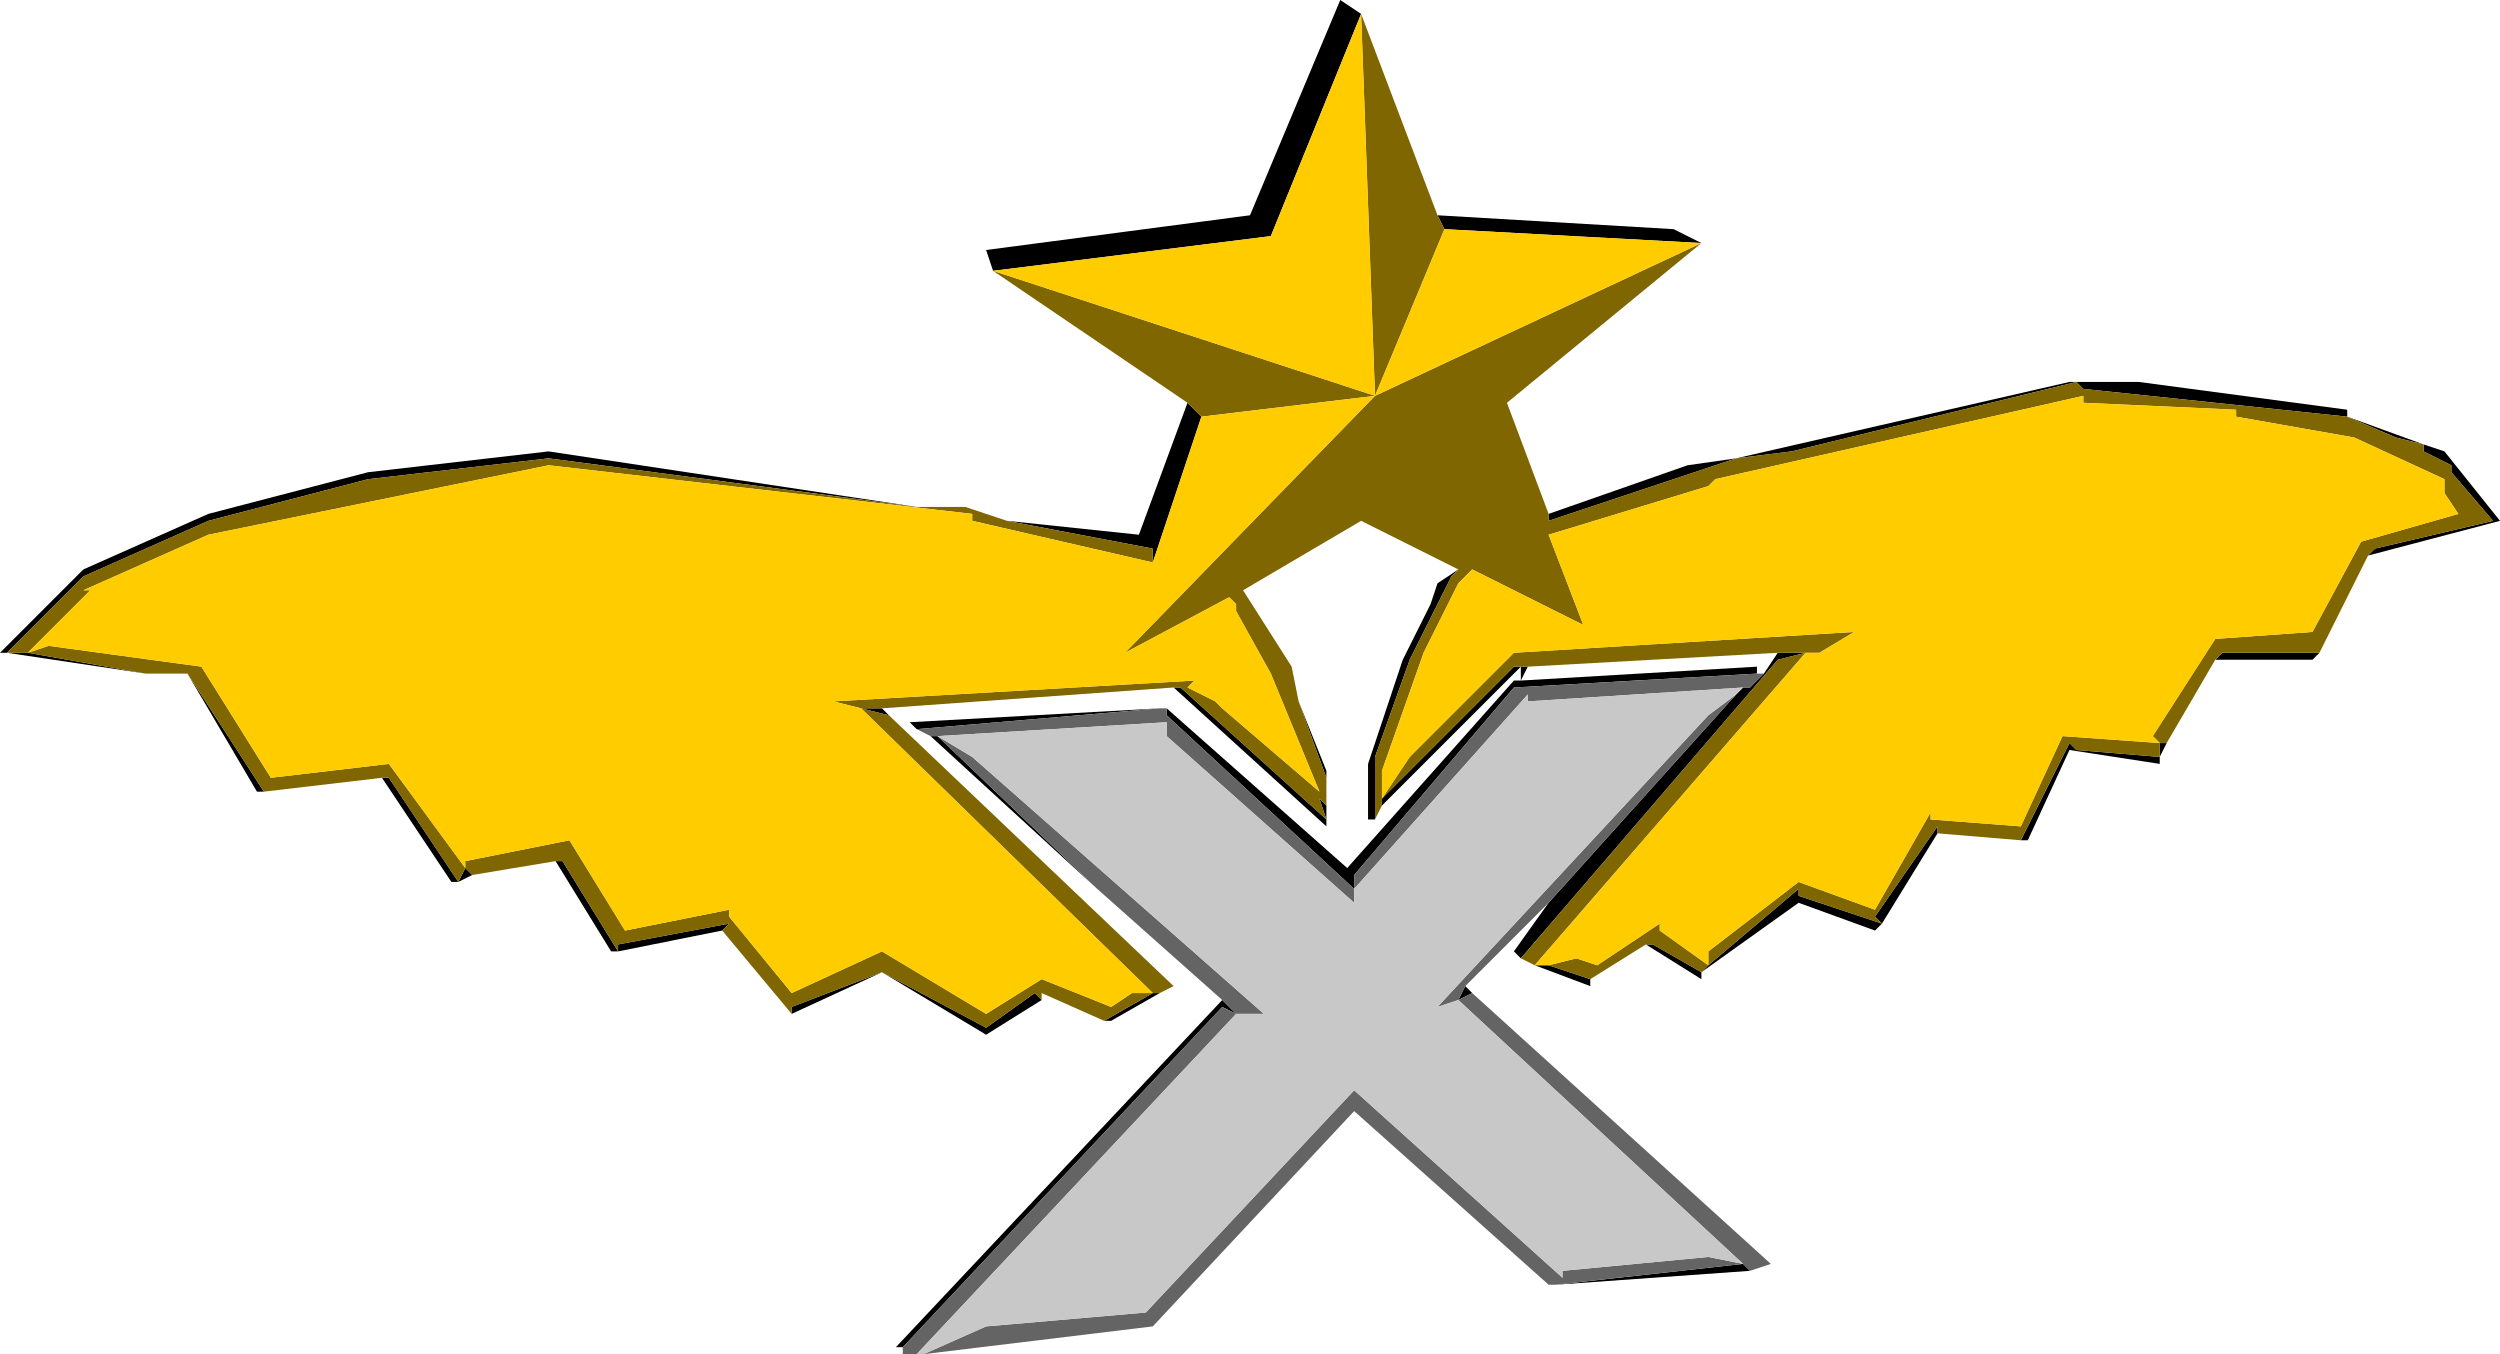 <?xml version="1.0" encoding="UTF-8" standalone="no"?>
<svg xmlns:ffdec="https://www.free-decompiler.com/flash" xmlns:xlink="http://www.w3.org/1999/xlink" ffdec:objectType="shape" height="9.75px" width="18.0px" xmlns="http://www.w3.org/2000/svg">
  <g transform="matrix(1.0, 0.0, 0.0, 1.0, -0.2, -0.9)">
    <path d="M10.55 2.45 L12.25 2.55 12.45 2.65 10.6 2.55 10.55 2.45 M11.35 4.6 L12.35 4.25 12.7 4.2 15.1 3.65 15.15 3.65 15.6 3.65 17.1 3.85 17.1 3.9 17.65 4.1 17.8 4.15 18.2 4.65 17.25 4.9 17.3 4.85 18.15 4.65 17.85 4.3 17.85 4.25 17.65 4.15 17.65 4.1 17.45 4.05 17.1 3.9 15.2 3.7 15.15 3.65 13.1 4.15 12.7 4.2 11.35 4.65 11.35 4.6 M16.9 5.6 L16.85 5.65 16.15 5.65 16.2 5.6 16.9 5.6 M15.8 6.25 L15.75 6.35 15.75 6.4 15.1 6.3 14.8 6.95 14.75 6.95 15.1 6.25 15.15 6.3 15.75 6.35 15.75 6.25 15.8 6.25 M14.15 6.9 L13.75 7.55 13.7 7.6 13.15 7.4 12.45 7.9 12.45 7.95 12.05 7.7 12.1 7.7 12.45 7.9 12.5 7.85 13.15 7.3 13.15 7.35 13.75 7.55 13.7 7.5 14.15 6.85 14.15 6.9 M11.65 7.95 L11.65 8.0 11.25 7.85 11.35 7.85 11.65 7.95 M11.15 7.8 L11.1 7.75 11.35 7.4 12.7 5.9 12.75 5.85 12.8 5.85 12.9 5.75 13.0 5.6 13.2 5.6 13.0 5.65 11.15 7.8 M10.75 8.0 L10.8 8.05 10.7 8.1 10.75 8.0 M12.8 10.05 L11.4 10.15 12.75 10.0 12.8 10.05 M6.7 10.6 L6.65 10.6 9.0 8.1 9.1 8.2 9.0 8.15 6.7 10.6 M8.1 7.3 L6.9 6.2 6.95 6.2 8.1 7.3 M6.8 6.15 L6.75 6.1 8.55 6.0 6.8 6.15 M8.6 6.0 L9.9 7.15 11.1 5.8 11.15 5.8 11.15 5.7 10.15 6.7 10.15 6.65 11.1 5.7 11.15 5.7 11.2 5.7 11.15 5.8 12.85 5.7 12.85 5.75 11.1 5.85 9.95 7.2 9.95 7.3 8.6 6.05 8.6 6.0 M10.1 6.8 L10.05 6.8 10.05 6.4 10.3 5.65 10.5 5.25 10.55 5.1 10.7 5.0 10.65 5.05 10.35 5.65 10.1 6.35 10.1 6.8 M9.55 5.95 L9.75 6.45 9.75 6.5 9.55 5.95 M9.75 6.7 L9.75 6.8 9.75 6.85 8.65 5.85 8.7 5.85 9.75 6.8 9.7 6.65 9.75 6.7 M6.55 6.0 L6.6 6.05 6.4 6.0 6.55 6.0 M8.55 8.05 L8.2 8.25 8.15 8.25 8.5 8.05 8.55 8.05 M7.7 8.1 L7.3 8.35 6.55 7.9 5.9 8.2 5.9 8.15 6.55 7.9 7.3 8.3 7.65 8.05 7.7 8.1 M5.4 7.6 L4.65 7.75 4.6 7.75 4.2 7.1 4.25 7.1 4.65 7.75 4.65 7.7 5.45 7.55 5.4 7.6 M3.6 7.2 L3.5 7.25 3.45 7.25 2.95 6.5 3.0 6.5 3.5 7.25 3.55 7.15 3.6 7.2 M2.1 6.6 L2.05 6.6 1.55 5.75 2.1 6.6 M1.25 5.75 L0.25 5.6 0.2 5.6 0.8 5.0 1.7 4.6 2.85 4.3 4.15 4.15 6.8 4.55 4.15 4.2 2.85 4.35 1.7 4.65 0.8 5.05 0.25 5.6 0.4 5.6 1.25 5.75 M7.45 4.65 L8.4 4.75 8.75 3.8 8.85 3.9 8.5 4.95 8.5 4.85 7.45 4.65 M7.35 2.85 L7.3 2.7 9.2 2.45 9.85 0.9 10.0 1.0 9.35 2.6 7.35 2.85" fill="#000000" fill-rule="evenodd" stroke="none"/>
    <path d="M11.35 7.4 L10.75 8.0 10.7 8.1 10.55 8.15 12.5 6.05 12.7 5.9 11.35 7.4 M10.8 8.05 L12.95 10.0 12.8 10.05 12.75 10.0 10.7 8.1 10.8 8.05 M11.4 10.15 L11.35 10.15 9.95 8.9 8.5 10.45 6.85 10.65 7.3 10.45 8.45 10.35 9.95 8.75 11.45 10.1 11.45 10.05 12.5 9.95 12.75 10.0 11.4 10.15 M6.8 10.65 L6.7 10.65 6.7 10.6 9.0 8.15 9.1 8.2 9.0 8.1 8.1 7.3 6.95 6.2 6.9 6.2 6.8 6.15 8.55 6.0 8.6 6.0 8.6 6.05 9.95 7.3 9.95 7.2 11.1 5.85 12.85 5.75 12.9 5.75 12.8 5.85 12.75 5.85 11.2 5.95 11.2 5.9 9.95 7.3 9.95 7.4 8.6 6.2 8.6 6.1 6.95 6.2 7.2 6.35 9.3 8.2 9.1 8.2 6.8 10.65" fill="#646464" fill-rule="evenodd" stroke="none"/>
    <path d="M6.85 10.65 L6.8 10.65 9.1 8.2 9.3 8.2 7.2 6.35 6.95 6.2 8.6 6.1 8.6 6.2 9.95 7.4 9.95 7.3 11.2 5.9 11.2 5.95 12.75 5.85 12.7 5.9 12.5 6.05 10.55 8.15 10.7 8.1 12.75 10.0 12.5 9.95 11.45 10.05 11.45 10.1 9.95 8.75 8.45 10.35 7.3 10.45 6.85 10.65" fill="#c8c8c8" fill-rule="evenodd" stroke="none"/>
    <path d="M12.45 2.65 L11.05 3.8 11.35 4.6 11.35 4.65 12.7 4.2 13.1 4.15 15.15 3.65 15.2 3.7 17.1 3.9 17.45 4.05 17.65 4.1 17.65 4.15 17.85 4.25 17.85 4.3 18.15 4.65 17.3 4.85 17.25 4.9 16.9 5.6 16.2 5.6 16.15 5.65 15.8 6.25 15.75 6.25 15.75 6.35 15.15 6.3 15.1 6.25 14.75 6.95 14.15 6.9 14.15 6.85 13.7 7.5 13.75 7.55 13.15 7.35 13.15 7.3 12.5 7.85 12.45 7.9 12.1 7.7 12.05 7.7 11.65 7.95 11.35 7.85 11.55 7.8 11.7 7.85 12.15 7.55 12.15 7.6 12.5 7.85 12.5 7.75 13.15 7.25 13.7 7.45 14.1 6.75 14.1 6.8 14.75 6.85 15.05 6.2 15.75 6.25 15.7 6.2 16.15 5.5 16.85 5.45 17.2 4.8 17.9 4.6 17.8 4.45 17.8 4.35 17.15 4.05 16.3 3.9 16.3 3.85 15.2 3.8 15.2 3.75 12.55 4.35 12.5 4.4 11.35 4.75 11.6 5.4 10.8 5.0 10.7 5.1 10.45 5.6 10.15 6.45 10.15 6.65 10.35 6.35 11.1 5.6 13.55 5.45 13.3 5.6 13.2 5.6 11.25 7.85 11.15 7.8 13.0 5.65 13.2 5.6 13.0 5.6 11.2 5.7 11.15 5.7 11.1 5.7 10.15 6.65 10.15 6.7 10.1 6.8 10.1 6.35 10.35 5.65 10.65 5.05 10.7 5.0 10.0 4.65 9.15 5.15 9.5 5.7 9.55 5.95 9.75 6.5 9.75 6.7 9.7 6.65 9.75 6.8 8.7 5.85 8.65 5.85 6.55 6.0 6.4 6.0 6.2 5.95 8.8 5.8 8.75 5.85 8.95 5.95 9.0 6.0 9.7 6.6 9.35 5.75 9.1 5.3 9.1 5.25 9.05 5.2 8.3 5.6 10.1 3.75 12.45 2.65 M6.6 6.05 L8.65 8.0 8.55 8.05 8.5 8.05 8.15 8.25 7.7 8.05 7.7 8.1 7.65 8.05 7.3 8.3 6.55 7.9 5.9 8.15 5.9 8.2 5.4 7.6 5.45 7.55 4.65 7.7 4.65 7.75 4.25 7.1 4.2 7.1 3.6 7.2 3.55 7.15 3.55 7.1 4.3 6.95 4.7 7.6 5.45 7.45 5.45 7.5 5.9 8.05 6.55 7.75 7.3 8.2 7.7 7.95 8.2 8.15 8.35 8.05 8.5 8.05 6.4 6.0 6.6 6.05 M2.95 6.5 L2.1 6.6 1.55 5.75 1.25 5.75 0.4 5.6 0.25 5.6 0.8 5.05 1.7 4.65 2.85 4.35 4.15 4.2 6.8 4.55 7.15 4.55 7.45 4.65 8.5 4.85 8.5 4.95 7.2 4.65 7.2 4.6 4.15 4.25 1.7 4.75 0.8 5.15 0.85 5.15 0.4 5.6 0.55 5.55 1.65 5.7 2.15 6.5 3.0 6.4 3.55 7.15 3.5 7.25 3.0 6.5 2.95 6.5 M8.75 3.8 L7.35 2.85 10.1 3.75 8.85 3.9 8.75 3.8 M10.0 1.0 L10.55 2.45 10.6 2.55 10.1 3.75 10.0 1.0 M6.8 4.55 L7.45 4.65 6.8 4.55" fill="#7f6600" fill-rule="evenodd" stroke="none"/>
    <path d="M10.6 2.55 L12.45 2.65 10.1 3.75 8.3 5.6 9.05 5.2 9.1 5.25 9.1 5.3 9.35 5.75 9.7 6.6 9.0 6.0 8.95 5.95 8.75 5.85 8.8 5.8 6.2 5.95 6.4 6.0 8.5 8.05 8.35 8.05 8.2 8.15 7.7 7.95 7.3 8.2 6.55 7.75 5.9 8.05 5.45 7.5 5.45 7.45 4.7 7.6 4.3 6.95 3.55 7.1 3.55 7.15 3.0 6.4 2.15 6.5 1.65 5.7 0.55 5.55 0.4 5.6 0.85 5.15 0.8 5.15 1.7 4.75 4.15 4.25 7.2 4.6 7.2 4.65 8.5 4.95 8.85 3.9 10.1 3.75 7.35 2.85 9.35 2.6 10.0 1.0 10.1 3.75 10.6 2.55 M11.25 7.85 L13.2 5.6 13.3 5.6 13.55 5.45 11.1 5.6 10.35 6.35 10.15 6.65 10.15 6.45 10.45 5.6 10.7 5.1 10.8 5.0 11.6 5.4 11.35 4.75 12.5 4.4 12.55 4.35 15.2 3.75 15.2 3.8 16.3 3.85 16.3 3.9 17.15 4.05 17.8 4.35 17.8 4.45 17.9 4.6 17.2 4.8 16.85 5.45 16.15 5.5 15.7 6.2 15.75 6.25 15.05 6.2 14.75 6.85 14.1 6.8 14.1 6.75 13.7 7.45 13.15 7.25 12.5 7.75 12.5 7.85 12.15 7.6 12.15 7.55 11.7 7.85 11.55 7.8 11.35 7.85 11.25 7.85" fill="#ffcc00" fill-rule="evenodd" stroke="none"/>
  </g>
</svg>
